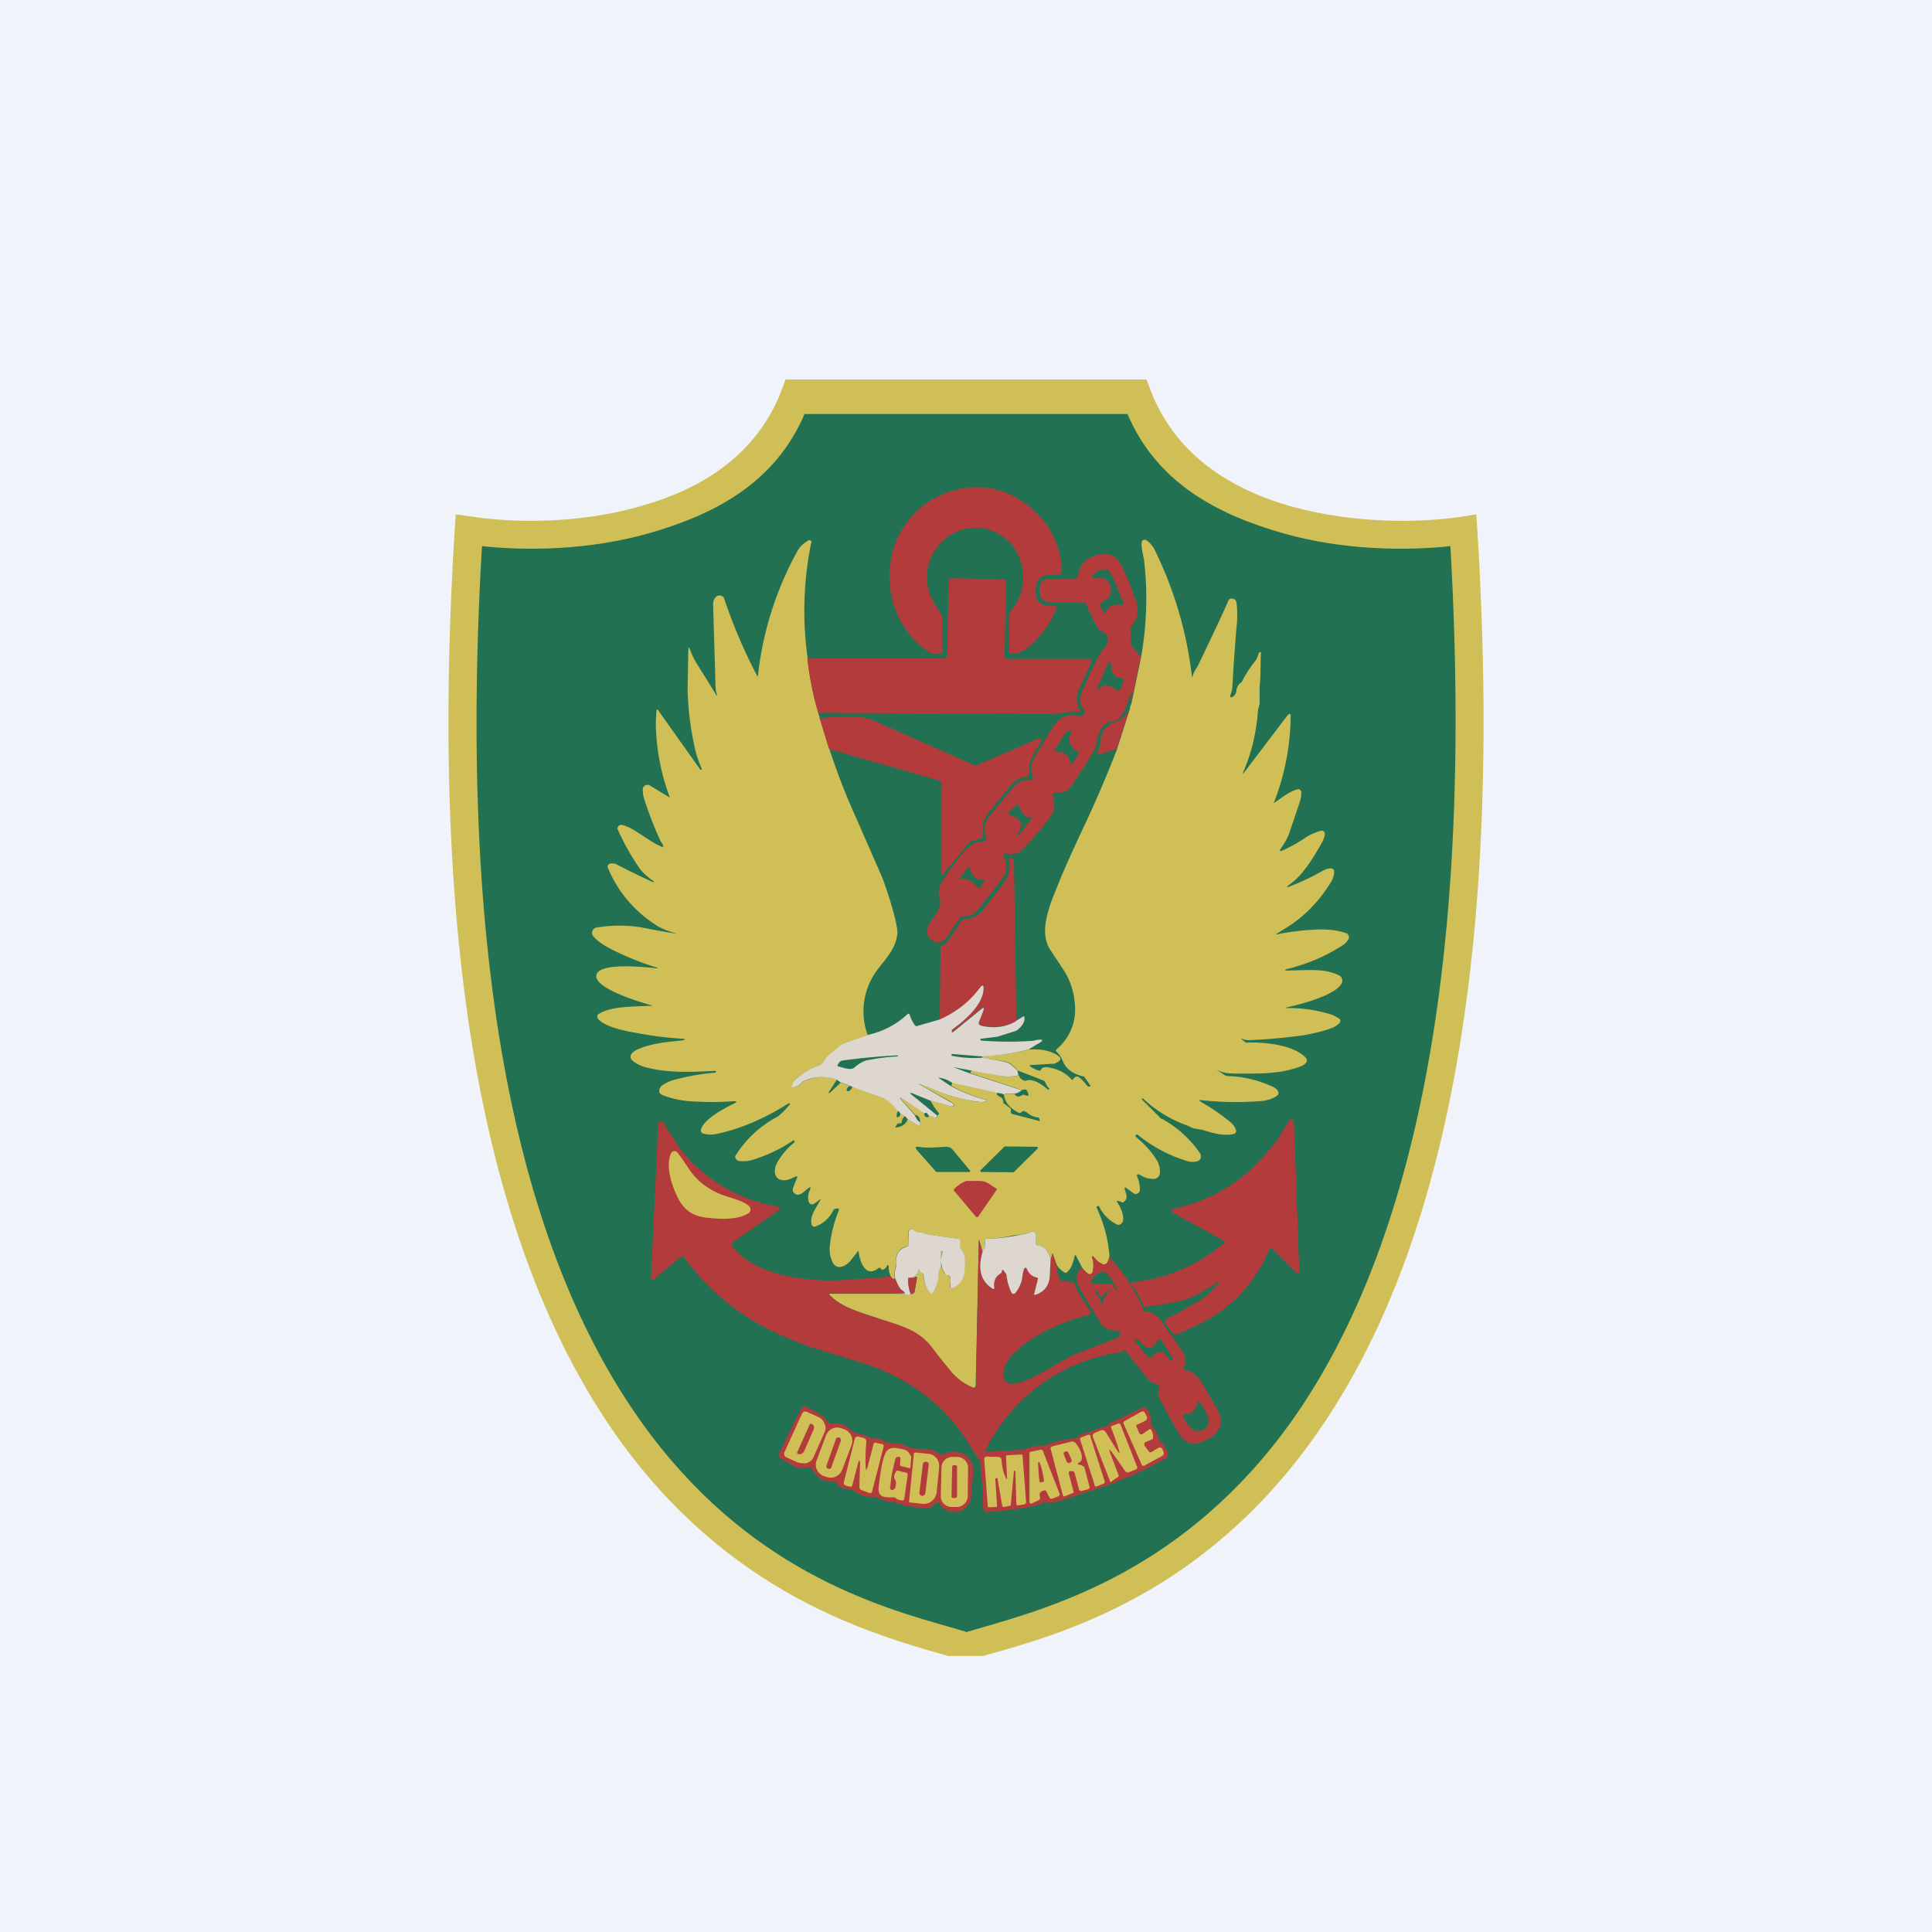 <!-- by TradingView --><svg width="56" height="56" viewBox="0 0 56 56" xmlns="http://www.w3.org/2000/svg"><path fill="#F0F3FA" d="M0 0h56v56H0z"/><path d="M13.58 15.37c2.52.39 7.94.13 9.47-3.97H32.95c1.53 4.1 6.95 4.36 9.46 3.97 1.73 27.78-9.47 30.95-13.97 32.23l-.34.1v.05l-.1-.03-.1.03v-.06l-.34-.1c-4.5-1.27-15.7-4.44-13.98-32.22Z" fill="#217152"/><path fill-rule="evenodd" d="M22.77 11h10.46l.1.26c.7 1.89 2.3 2.91 4.1 3.42 1.79.5 3.7.48 4.92.3l.44-.07.03.44c.87 13.93-1.5 21.77-4.72 26.3-3.23 4.55-7.27 5.7-9.54 6.33l-.05.02h-1.02l-.04-.01c-2.28-.65-6.32-1.8-9.55-6.33-3.22-4.54-5.59-12.38-4.72-26.31l.03-.44.44.06c1.21.19 3.13.22 4.92-.3 1.8-.5 3.4-1.52 4.1-3.4l.1-.27ZM28 47.3l-.33-.1c-2.24-.63-6.04-1.7-9.1-6.01-3.04-4.28-5.4-11.8-4.6-25.36 1.29.14 3.1.12 4.83-.37 1.85-.53 3.65-1.42 4.52-3.46h9.36c.87 2.04 2.67 2.93 4.52 3.46 1.73.49 3.54.51 4.84.37.78 13.57-1.57 21.08-4.6 25.36-3.07 4.3-6.87 5.38-9.1 6.02l-.34.1Z" fill="#D0BF56"/><path d="M30.2 16.72c-.16.12-.18.24-.18.44 0 .12.02.2.08.27a.5.5 0 0 0 .44.13.06.06 0 0 1 .08.05v.04c-.19.45-.46.82-.83 1.13a.8.8 0 0 1-.43.17.1.1 0 0 1-.08-.02.1.1 0 0 1-.03-.08v-.94c0-.15.06-.22.15-.34.38-.52.32-1.32-.08-1.79-.4-.46-1.02-.6-1.57-.38a1.5 1.5 0 0 0-.87 1.12c-.05.45.07.82.33 1.17.06.07.09.14.1.21v.6a5.17 5.17 0 0 0 .02.42l-.04.02a.5.5 0 0 1-.43-.08 2.62 2.62 0 0 1-1.07-2.24 2.5 2.5 0 0 1 1.97-2.43 2.28 2.28 0 0 1 1.8.3 2.5 2.5 0 0 1 1.22 2.05.12.12 0 0 1-.1.12c-.14.01-.36-.03-.48.06Z" fill="#B33B3C"/><path d="M32.15 36.43c-.04.19-.1.25-.2.21a.65.65 0 0 1-.22-.17c-.07-.09-.09-.08-.06.03.03.13.03.25 0 .37a.08.08 0 0 1-.13.05.77.77 0 0 1-.18-.19l-.17-.33c-.02-.03-.03-.02-.04 0-.04.18-.09.37-.23.48a.05.05 0 0 1-.07 0 .63.63 0 0 1-.22-.22l-.11-.3c-.01-.03-.02-.03-.02 0l-.05.18c-.03-.26-.16-.4-.38-.45-.03 0-.04-.02-.04-.05v-.23a.1.1 0 0 0-.15-.1c-.1.04-.18.06-.26.07l-.25.03c-.25.06-.52.09-.79.1-.02 0-.03.01-.03.03v.2l-.03.06c-.03.03-.05.06-.04.1l-.08-.3c-.02-.08-.03-.08-.03 0l-.09 4.17a.06.06 0 0 1-.08.05c-.25-.1-.46-.26-.63-.46-.1-.12-.3-.36-.58-.73-.37-.46-.8-.57-1.43-.78-.56-.2-1.15-.33-1.52-.72a.02.02 0 0 1 .01-.03h1.85c.14 0 .25 0 .38.03.05.02.08.01.12-.02.02 0 .05 0 .07-.02a.07.07 0 0 0 .04-.05l.06-.34c.02-.1 0-.12-.08-.06h-.16c.15 0 .25-.07.29-.21 0-.04.02-.04.03 0l.07.07.03.02.01.04a.9.9 0 0 0 .23.54H27a.04.04 0 0 0 .03-.02c.12-.19.17-.38.17-.6l.01-.06c.1-.16.05-.36.04-.53l.01-.03h.02c.03 0 .03.02.03.04a.7.7 0 0 0 .08.63l.06.03c.05 0 .08.04.1.12l-.01.22a.05.05 0 0 0 .07.04c.24-.13.33-.28.34-.55.02-.24.04-.41-.1-.6a.1.1 0 0 1-.03-.06v-.17c0-.02-.01-.04-.04-.05l-.96-.14h-.02l-.01-.02a.07.07 0 0 0-.05-.02.52.52 0 0 1-.29-.09.08.08 0 0 0-.12.06v.38c0 .02-.02.04-.04.04-.25.08-.35.25-.31.51l-.01.07a.62.62 0 0 0-.03.36c-.06.02-.1 0-.12-.06a.63.63 0 0 1-.06-.3v-.02l-.03-.01h-.01c-.03.07-.07.11-.12.13a.05.05 0 0 1-.05-.01l-.03-.03c-.02-.02-.04-.02-.06 0-.37.29-.53-.18-.57-.46 0-.04-.02-.04-.04-.01l-.18.23c-.13.17-.4.32-.53.08a.88.88 0 0 1-.08-.54c.04-.35.13-.67.25-.97.02-.04 0-.06-.03-.06h-.03a.12.12 0 0 0-.1.06.93.93 0 0 1-.51.46.08.08 0 0 1-.1-.03.09.09 0 0 1-.02-.04c-.04-.23.1-.42.25-.68.03-.04.02-.05-.02-.02l-.15.11a.1.1 0 0 1-.14-.02.1.1 0 0 1-.02-.04.45.45 0 0 1 .02-.3c.06-.13.04-.15-.07-.06-.09.08-.26.25-.38.1a.11.11 0 0 1-.03-.05v-.07l.12-.3c.02-.06 0-.07-.06-.04-.49.28-.75-.07-.46-.5.13-.2.28-.37.45-.5v-.04l-.02-.02H23c-.36.25-.75.43-1.16.56a.93.93 0 0 1-.43.04.14.14 0 0 1-.1-.14 3.2 3.2 0 0 1 1.24-1.15 2.22 2.22 0 0 0 .35-.36l-.02-.02h-.02c-.63.4-1.37.75-2.16.9a.72.72 0 0 1-.3-.02.1.1 0 0 1-.07-.04.1.1 0 0 1-.01-.08c.07-.3.7-.63.95-.75.1-.05.1-.07-.01-.07-.42.03-.84.03-1.26 0a2.82 2.82 0 0 1-.78-.17c-.07-.03-.1-.06-.11-.1a.2.2 0 0 1 .1-.2c.12-.08.26-.14.41-.17a6.47 6.47 0 0 1 1.13-.19v-.03c0-.02 0-.02-.02-.02-.8.04-1.36.06-2-.1a1 1 0 0 1-.4-.2.14.14 0 0 1-.02-.2c.15-.19.74-.3.98-.33l.53-.06c.02 0 .03-.02.01-.04h-.03c-.45-.03-.9-.08-1.35-.17-.3-.05-.89-.16-1.11-.4a.1.1 0 0 1 0-.14c.37-.25 1.1-.22 1.58-.25-.26-.07-1.75-.5-1.63-.9.1-.36 1.42-.22 1.76-.18v-.02c-.43-.13-.85-.3-1.28-.51-.21-.1-.46-.26-.58-.41a.15.15 0 0 1-.02-.14.15.15 0 0 1 .1-.1 3.98 3.98 0 0 1 1.57.04 27.08 27.08 0 0 0 .81.14c-.3-.08-.52-.17-.67-.28a3.58 3.58 0 0 1-1.37-1.66.1.1 0 0 1 .08-.1.3.3 0 0 1 .21.04 21.94 21.94 0 0 0 1.03.5h.02v-.02c-.18-.13-.31-.25-.39-.35a6.85 6.85 0 0 1-.66-1.17.1.1 0 0 1 .03-.09.1.1 0 0 1 .09-.03c.26.05.51.26.9.5a3.31 3.31 0 0 0 .29.15l.01-.01v-.06c-.03-.05-.08-.1-.1-.17-.17-.37-.31-.74-.43-1.11a.94.94 0 0 1-.06-.33.13.13 0 0 1 .14-.13c.03 0 .05 0 .07.02l.56.34a.02.02 0 0 0 .01 0v-.01a6.38 6.38 0 0 1-.4-2.06c0-.09 0-.23.02-.44.01-.05.03-.05.05-.01l1.22 1.72h.02l.02-.01v-.02c-.11-.25-.18-.48-.22-.69a8.81 8.81 0 0 1-.19-1.6l.02-1.1c0-.15.02-.16.07-.01.04.11.1.22.16.33a67.35 67.35 0 0 1 .59.95l.01-.01v-.02a.76.76 0 0 1-.04-.25l-.07-2.35c0-.11.03-.2.1-.24a.14.14 0 0 1 .22.06c.25.75.57 1.5.95 2.23.02.03.03.03.03 0a9.61 9.61 0 0 1 1.14-3.6.74.74 0 0 1 .3-.3.06.06 0 0 1 .1.07 9.87 9.87 0 0 0-.1 3.33 9 9 0 0 0 .34 1.69l.29.94c.19.58.4 1.14.64 1.69l.89 2.03c.15.4.27.78.36 1.14.07.27.1.46.07.57-.1.54-.52.8-.75 1.26a1.99 1.99 0 0 0-.1 1.6l-1.14.6c-.13.12-.1.23-.3.3-.24.08-.45.2-.63.37a.38.38 0 0 0-.12.2v.02a.04.04 0 0 0 .04.03c.1-.01.18-.06.25-.14a.16.16 0 0 1 .05-.04c.33-.14.65-.16.96-.05l-.24.37v.02h.03l.32-.3.27.1c-.06.02-.1.06-.1.12.01.02.02.03.05.03.06-.02.1-.07.12-.15.27.12.55.23.83.32.11.04.2.1.27.17l.23.23a.2.2 0 0 0-.05.15c0 .03.01.04.04.03.04-.01.07-.05.07-.11l.14.08c-.05.03-.09.08-.1.16 0 .04-.03.06-.07.05-.02 0-.04 0-.06.02l-.05.07c-.02.02 0 .03.02.03.17-.02.28-.1.33-.24l.31.18c.03.01.04.01.05-.01v-.09c-.01-.14-.06-.2-.14-.2l-.43-.48v-.02h.03l.67.45a.1.1 0 0 0 0 .07l.04.04c.04.01.07 0 .1-.04.05 0 .1.02.15.05.02.01.04.01.07 0 .02-.01.02-.03.01-.06.04-.02.05-.05.04-.07-.1-.12-.18-.24-.24-.36l.6.16c.1.03.11 0 .05-.08l-.07-.05a57.17 57.17 0 0 1-.94-.53c.16.06.38.14.65.26.26.11.62.2 1.1.28l.2-.01c.07-.02.07-.04 0-.06a4.61 4.61 0 0 1-.99-.4.18.18 0 0 0 .03-.1l1.3.31c-.02.04.02.08.08.11.07.03.1.08.1.14 0 .03 0 .05.03.06l.17.13.02.02v.1c0 .03.02.04.04.05l.78.2c.02 0 .03 0 .02-.02l-.02-.05c0-.02-.02-.03-.04-.03a.59.59 0 0 1-.32-.15l-.08-.04a.17.17 0 0 0-.09.05c-.02.01-.04.02-.07 0-.25-.13-.4-.3-.42-.53a.9.9 0 0 1 .31-.01c.04.08.11.1.22.03a.07.07 0 0 1 .07 0 .2.2 0 0 0 .08.02c.02 0 .04-.01.03-.04a.44.44 0 0 0-.04-.1c-.01-.02-.03-.04-.05-.04-.03 0-.06 0-.09.02l-1.51-.5.05-.08.87.17c.14.02.3.02.5-.02.01.07.06.12.14.15a.1.1 0 0 0 .07 0c.2-.07.47.13.61.25l.02.01h.02c.02 0 .02-.01.01-.03a.63.63 0 0 1-.11-.17.09.09 0 0 0-.05-.06l-.75-.29a2.6 2.6 0 0 0-.16-.16.43.43 0 0 0-.2-.1c-.22-.04-.45-.08-.68-.1.02-.02.02-.04.01-.06.48-.01.93-.08 1.35-.19.34-.02.63.03.85.18.11.08.08.15-.08.22a.22.22 0 0 1-.02.01l-.67.04c-.07 0-.07.03-.01.06.08.05.16.09.23.1.02.01.04 0 .05-.02.03-.07.12-.1.27-.06a1.08 1.08 0 0 1 .64.36c.07-.1.13-.13.19-.09.08.06.16.14.23.24.01.02.04.03.08.04a.02.02 0 0 0 .02-.02.03.03 0 0 0 0-.02l-.15-.22a.09.09 0 0 0-.05-.04c-.26-.06-.5-.19-.6-.46a.8.8 0 0 0-.18-.26c-.02-.02-.02-.04 0-.06.4-.34.6-.83.53-1.37a2.04 2.04 0 0 0-.28-.87l-.44-.67c-.32-.52-.01-1.27.23-1.85.17-.43.46-1.08.87-1.94.3-.66.59-1.33.85-2.01l.37-1.16c0-.05.02-.1.05-.18l.28-1.35c.16-.93.19-1.86.08-2.79-.02-.13-.08-.33-.07-.5a.09.09 0 0 1 .14-.07c.1.07.18.16.24.28a11.22 11.22 0 0 1 1.08 3.68l.02-.01v-.01c.03-.13.1-.21.15-.3.38-.79.68-1.42.89-1.9.03-.05.08-.07.16-.03.02 0 .04.02.05.04l.02.05c.03.23.03.48 0 .74a53.14 53.14 0 0 0-.12 1.73.7.7 0 0 1-.05.2c-.03.09 0 .1.07.06.06-.04.1-.12.1-.2a.33.33 0 0 1 .15-.22 3.63 3.63 0 0 1 .4-.62c.03-.03.06-.1.1-.23l.03-.02h.03c-.02.37 0 .64-.04 1v.47c0 .08-.05.18-.05.27-.05.6-.18 1.18-.42 1.73-.03.07-.02.07.03.01l1.23-1.62c.08-.1.12-.09.11.04a7.06 7.06 0 0 1-.49 2.48c.2-.13.43-.33.68-.4a.1.1 0 0 1 .08.01.1.1 0 0 1 .04.07c0 .09-.01.18-.05.3l-.3.89c-.06.16-.14.3-.24.44-.05.07-.04.1.05.06.22-.1.44-.22.66-.37.13-.09.3-.16.45-.2a.09.09 0 0 1 .11.1.62.62 0 0 1-.07.22c-.26.46-.55.95-.94 1.23-.13.1-.12.11.03.05.33-.13.64-.28.92-.44a.51.51 0 0 1 .24-.07.09.09 0 0 1 .09.1c0 .1-.03.19-.08.28-.34.56-.76.99-1.24 1.3l-.32.2c-.06.03-.05.04 0 .03a7 7 0 0 1 1.25-.14c.27 0 .52.03.74.11a.11.11 0 0 1 .07.07.11.11 0 0 1 0 .1.58.58 0 0 1-.22.21c-.46.29-.95.5-1.49.64-.18.04-.18.07.01.06.6-.01 1-.06 1.42.14a.17.17 0 0 1 .08.23c-.18.36-1.26.63-1.6.7l-.02.01v.01c.47-.01.92.06 1.36.2l.18.1a.09.09 0 0 1 .01.14.63.63 0 0 1-.25.15c-.29.1-.56.16-.81.2-.5.07-1.03.12-1.59.14-.07 0-.1-.02-.17-.04-.03 0-.04 0 0 .02l.11.09h.03c.5-.02 1.34.06 1.7.43a.12.12 0 0 1 .02.15.3.3 0 0 1-.14.1c-.54.22-1.13.22-1.75.22-.31 0-.5 0-.72-.12l.26.17.06.02c.45.01.88.11 1.3.3.07.03.13.07.16.12.05.07.03.12-.03.16-.13.09-.3.14-.52.15-.57.04-1.12.03-1.64-.03-.1-.01-.1 0-.01.06.28.16.56.35.84.58a.5.5 0 0 1 .16.24.09.09 0 0 1-.07.1c-.32.07-.64-.04-.91-.12l-.22-.04a.38.38 0 0 1-.17-.07 3.65 3.65 0 0 1-1.34-.81l-.02.01v.03l.55.55a.1.1 0 0 0 .05.02 3.21 3.21 0 0 1 1.09 1 .15.15 0 0 1-.03.19.14.14 0 0 1-.06.03.53.53 0 0 1-.3-.01c-.5-.15-.98-.4-1.44-.77l-.03.01-.02.04.01.02c.27.22.48.46.63.71.05.1.08.22.07.35a.18.18 0 0 1-.18.16.66.66 0 0 1-.37-.1c-.11-.06-.14-.03-.09.08.04.1.06.21.06.34a.11.11 0 0 1-.06.1.11.11 0 0 1-.12 0l-.22-.16c-.03-.02-.05 0-.04.03.03.14.12.27-.03.38a.05.05 0 0 1-.07 0 .3.3 0 0 0-.1-.03c-.03 0-.04 0-.02.03.1.14.29.55.09.65a.1.1 0 0 1-.1 0 1.1 1.1 0 0 1-.5-.5c0-.03-.03-.04-.06-.03-.02.01-.03.03-.02.05.22.48.34.95.37 1.42Z" fill="#D0BF56"/><path d="m33.07 19.02-.28 1.35.03-.3c0-.03 0-.03-.01 0-.13.22-.22.75-.5.83-.09.03-.2 0-.3.11a.78.78 0 0 0-.2.39c-.03.19-.06.3-.15.44-.31.5-.52.82-.62.96-.15.2-.27.15-.44.17a.08.08 0 0 0-.06.03.08.08 0 0 0-.02.06c.03.15.04.27.04.35-.01.09-.06.19-.14.3-.17.23-.34.44-.52.63-.25.3-.37.47-.74.4a.06.06 0 0 0-.06.1c.1.2.1.39-.02.58-.07.1-.31.42-.74.95-.13.16-.24.17-.43.19a.1.1 0 0 0-.06.03c-.11.12-.23.3-.37.53-.2.33-.66.19-.6-.2a.73.73 0 0 1 .15-.28c.2-.25.26-.45.2-.62a.57.57 0 0 1 .09-.49c.31-.46.55-.77.7-.93.14-.13.29-.2.47-.2a.1.1 0 0 0 .09-.12c-.07-.25-.06-.44.13-.66l.55-.67c.19-.26.32-.35.61-.34a.07.07 0 0 0 .07-.06v-.03c-.09-.23-.05-.4.08-.62l.48-.8c.18-.3.43-.42.73-.35.1.03.18 0 .2-.1.01-.02 0-.05-.02-.1-.13-.16-.12-.34-.03-.54.14-.33.3-.66.47-1 .1-.21.34-.33.24-.58-.04-.1-.2-.13-.25-.2a4.98 4.98 0 0 1-.37-.75.11.11 0 0 0-.07-.02h-.92c-.22 0-.34-.11-.35-.33v-.02c0-.22.1-.33.3-.33l.76-.01c.02 0 .03-.01.04-.04.06-.38.28-.6.68-.67.28-.04.5.09.63.4.18.39.31.72.4 1 .08.26.03.48-.14.69a.12.12 0 0 0-.03.07c-.01.12 0 .27.02.46.01.08.07.12.12.16l.05.06c.03.05.07.1.11.12Z" fill="#B33B3C"/><path d="M32.39 17.53a.3.3 0 0 0-.32.18c-.03.1-.07.11-.1.01l-.07-.15v-.07c0-.02.02-.03.04-.04.24-.11.31-.29.22-.53-.09-.23-.24-.16-.43-.17a.06.06 0 0 1-.05-.03.06.06 0 0 1 0-.07c.1-.11.22-.16.36-.16a.1.1 0 0 1 .07.03c.06.05.1.12.14.2a32.8 32.8 0 0 1 .33.78l-.02.02H32.39Z" fill="#217152"/><path d="M23.75 20.77a9 9 0 0 1-.35-1.69h3.95a.1.1 0 0 0 .1-.1l.05-2.16a.07.07 0 0 1 .02-.04.06.06 0 0 1 .05-.02l1.54.03c.01 0 .03 0 .04.02l.01.04-.04 2.15a.1.1 0 0 0 .09.1H31.62l.02.02v.05c-.12.28-.22.52-.32.7a.81.81 0 0 0-.03.71.04.04 0 0 1-.02.06h-.03c-.2-.05-.44.03-.59.04-.29.02-.73.02-1.32 0l-2.21.01c-.82.01-1.58-.03-2.4-.02l-.93-.01c-.04 0-.06.03-.04.1Z" fill="#B33B3C"/><path d="M31.96 19.89a.45.45 0 0 1-.1.08c-.06.02-.07.01-.05-.04l.31-.72.01-.01.02-.01a.04.04 0 0 1 .04.01c.02.03.03.06.03.1-.02.2.08.33.3.37.05 0 .06.04.04.09l-.08.2a.08.08 0 0 1-.13.03.48.48 0 0 0-.33-.13.1.1 0 0 0-.06.03Z" fill="#217152"/><path d="m32.74 20.55-.37 1.16-.5.16a.05.05 0 0 1-.06-.04v-.03c.04-.08.09-.17.09-.27 0-.29.13-.48.38-.58.13-.04.22-.1.26-.14.08-.07.14-.15.2-.26ZM27.31 25.36c-.04-.09-.02-.11-.02-.19a743.16 743.16 0 0 1 0-2.5.14.14 0 0 0-.08-.05l-3.18-.91-.29-.94c.03.05.07.06.13.05l.13-.03c.57 0 .98-.07 1.38.12a617.6 617.6 0 0 0 2.89 1.28c.04 0 .07-.01.1-.03l1.72-.75c.1-.04.13-.01.08.09-.15.28-.38.54-.33.91l-.01.06a.09.09 0 0 1-.06.04c-.23.04-.32.07-.48.26l-.55.68c-.14.17-.22.3-.23.37a2.15 2.15 0 0 0-.02.46h-.01l-.3.1c-.15.05-.18.16-.26.26l-.6.72Z" fill="#B33B3C"/><path d="M30.99 21.45c.01.12.08.22.2.3.02 0 .04.02.05.04l.02.04v.03l-.24.36c0 .01 0 .01 0 0 .02-.3-.13-.44-.44-.44h-.01l-.01-.01v-.02c.2-.3.29-.53.46-.58a.03.03 0 0 1 .03 0l.01.02v.02c-.02.08-.08.14-.07.24ZM29.9 23.7c.02 0 .03.01.01.02a1.7 1.7 0 0 0-.22.3c-.06.1-.14.16-.25.24-.01.01-.02 0 0 0 .23-.32.23-.51-.18-.64a.05.05 0 0 1-.03-.03.05.05 0 0 1 .01-.04l.22-.22a.04.04 0 0 1 .07.02c.03.11.1.22.18.3.02.02.04.03.07.03.04 0 .08 0 .13.02Z" fill="#217152"/><path d="M29.46 29.59c-.3.17-.63.22-1.02.13-.07-.02-.09-.06-.06-.12l.11-.28c.05-.13.03-.15-.08-.06l-.79.65h-.02l-.01-.04v-.01c.36-.27.91-.73.92-1.2 0-.11-.03-.12-.1-.04-.29.4-.68.71-1.17.93l.02-2.09c0-.03.02-.04.04-.05a.5.5 0 0 0 .17-.13c.14-.18.26-.37.38-.57.06-.1.23-.07.31-.1a.74.74 0 0 0 .29-.18c.37-.47.6-.77.7-.92a.8.8 0 0 0 .1-.58c-.02-.04 0-.07.05-.06h.04c.04.02.05.04.05.08l.07 4.64Z" fill="#B33B3C"/><path d="M28.43 25.5a.2.2 0 0 1 .09 0c.03.02.03.04.01.06l-.11.15c-.03.04-.06.04-.09 0-.2-.2-.36-.28-.48-.23-.05.02-.06 0-.03-.03l.22-.29a.05.05 0 0 1 .06-.02.05.05 0 0 1 .03.05c.01.13.09.23.23.3l.07.01Z" fill="#217152"/><path d="m29.45 29.59.2-.12c.02-.02.04-.01.04.01.04.15-.12.33-.24.4l-.54.17-.49.06v.02l.01.03a10 10 0 0 0 1.5.01l.14-.03c.17-.02.18.02.04.1l-.3.18c-.42.11-.87.18-1.35.2l-.87-.07-.01.03v.02c.3.06.58.08.87.06.23.03.45.07.68.12.07.01.14.05.2.1l.16.15.03.14c-.18.04-.35.04-.49.02a85 85 0 0 1-1.35-.25c-.03 0-.03 0 0 .01l.43.16 1.5.49a.36.36 0 0 1-.2.1.9.9 0 0 0-.32.02.52.52 0 0 0-.2-.04l-1.3-.3a.84.84 0 0 0-.36-.14c-.03 0-.04 0 0 .02l.33.22c.32.17.65.3.98.39.08.02.08.04 0 .06a.47.47 0 0 1-.2 0 4.79 4.79 0 0 1-1.09-.27 9.22 9.22 0 0 0-.65-.26 56.76 56.76 0 0 0 1.01.58c.06.08.04.1-.05.08l-.6-.16-.54-.22h-.03v.01a.02.02 0 0 0 .01.02l.76.62c.01.03 0 .05-.01.06a.06.06 0 0 1-.07 0 .46.46 0 0 0-.16-.05c-.04-.08-.08-.1-.13-.07l-.67-.45h-.02l-.01.02.43.49c.04.1.09.17.15.2v.08c-.02.02-.03.02-.06.01l-.3-.18-.08-.09-.14-.08a.11.11 0 0 0-.07-.07 2.9 2.9 0 0 0-.22-.23.76.76 0 0 0-.27-.17 15.86 15.86 0 0 1-.9-.33l-.27-.1-.11-.08c-.31-.1-.63-.1-.96.05a.15.15 0 0 0-.05.04.37.37 0 0 1-.25.14.04.04 0 0 1-.04-.04.38.38 0 0 1 .12-.2c.18-.17.39-.3.63-.38.2-.07.17-.18.3-.3a26.04 26.04 0 0 1 .4-.33l.75-.27c.44-.1.83-.3 1.15-.6.03-.03.06-.02.07.02.03.1.08.2.15.3.02.02.04.03.06.02l.66-.19c.49-.22.88-.53 1.17-.93.07-.08.1-.07.1.03-.01.48-.56.94-.92 1.2V29.92h.03l.8-.65c.1-.09.12-.07.07.06l-.11.28c-.03.06 0 .1.06.12.38.09.72.04 1.01-.13Z" fill="#DDD7CF"/><path d="M26.02 30.59v.03a6 6 0 0 0-.92.12.93.93 0 0 0-.33.2c-.11.1-.35 0-.47-.03-.02 0-.03-.02-.02-.04.04-.08.08-.12.14-.13a19.04 19.04 0 0 1 1.6-.15Z" fill="#217152"/><path d="M35.49 36.02a.04.04 0 0 0 0-.05l-1.46-.8c-.12-.06-.11-.11.02-.14.9-.2 1.67-.61 2.32-1.24.2-.2.43-.46.68-.79.11-.14.17-.32.27-.45.12-.16.18-.14.19.06l.15 4.24v.03a.05.05 0 0 1-.06.02l-.03-.01-.7-.7a.05.05 0 0 0-.06 0l-.02.02a4.1 4.1 0 0 1-1.8 2.05c-.16.08-.43.22-.83.4-.08.04-.15.02-.2-.06l-.16-.2c-.05-.08-.04-.14.05-.19.16-.09.3-.14.5-.27l.28-.16c.28-.14.44-.3.66-.55.1-.1.08-.1-.03-.04-.34.21-.68.43-1.05.52a9.66 9.66 0 0 1-1.04.17.06.06 0 0 1-.05-.05 1.99 1.99 0 0 0-.34-.61c-.02-.03-.01-.04.02-.05 1-.1 1.94-.5 2.69-1.15Z" fill="#B33B3C"/><path d="M25.83 37c.03.07.07.08.12.06.05.11.1.27.2.34l.07.06c.01.02 0 .03-.01.03h-2.15l-.01.01a.02.02 0 0 0-.01.02v.01c.37.39.96.53 1.52.72.64.2 1.06.32 1.43.78.28.37.48.6.58.73a1.65 1.65 0 0 0 .66.47l.03-.01a.06.06 0 0 0 .03-.05l.08-4.16c0-.09.01-.09.03 0l.08.28c-.15.5-.05.85.3 1.07h.01a.03.03 0 0 0 .02-.01v-.02c-.02-.18.04-.32.18-.41a.1.1 0 0 0 .04-.06l.01-.02c.01-.04.03-.04.05-.01.04.05.08.1.1.17 0 .17.06.33.13.47l.02.02a.06.06 0 0 0 .09-.01l.16-.26c.05-.13.04-.3.1-.43.02-.06.05-.06.08 0 .06.13.15.2.28.24.03 0 .04.02.03.05l-.1.41a.03.03 0 0 0 .04.04c.26-.1.4-.3.41-.6l.02-.4.05-.17c0-.03.01-.03.02 0l.1.3c.01.15.05.3.11.44.01.02.03.03.06.03l.3.03c.03 0 .05.02.06.04.03.08.06.2.11.28a185.92 185.92 0 0 1 .37.57v.03a.06.06 0 0 1-.05.03c-.79.19-1.6.55-2.2 1.12-.17.16-.37.52-.27.75.18.42 1.27-.3 1.68-.53.24-.14.41-.23.54-.26a122.34 122.34 0 0 0 1.13-.44v-.08a.08.08 0 0 0-.01-.06.09.09 0 0 0-.06-.03c-.2-.02-.36-.05-.47-.2l-.57-.94c-.16-.27-.22-.48.01-.7.06.08.12.14.18.18a.08.08 0 0 0 .08 0 .08.08 0 0 0 .05-.05.76.76 0 0 0 0-.37c-.03-.1 0-.12.07-.03.05.07.12.13.22.17.08.04.15-.02.2-.2a5.04 5.04 0 0 1 .99 1.56c.33.04.47.19.62.46a1 1 0 0 0 .16.21l.16.22c.01.04.07.11.15.23.1.12.14.3.1.44-.02.03-.02.06-.03.1 0 .03.01.04.04.05.2.03.36.16.5.39l.45.78c.29.52-.17.86-.62.96-.3.06-.5-.24-.63-.49a44.3 44.3 0 0 1-.43-.8c-.06-.1-.06-.23-.01-.39a.03.03 0 0 0 0-.02.03.03 0 0 0-.02-.01c-.15-.04-.22-.02-.32-.16a164.56 164.56 0 0 0-.66-.83.06.06 0 0 0-.05.02l-.04.03a5.16 5.16 0 0 0-3.95 2.84.05.05 0 0 0 .03.05h.03l.87-.05c.08 0 .2-.03.34-.07.13-.04.26-.06.38-.06.06 0 .12-.01.19-.05a3.22 3.22 0 0 1 .76-.16c.02 0 .04-.01.05-.03.17-.16.38-.13.57-.23a.91.91 0 0 1 .27-.09.1.1 0 0 0 .06-.03c.04-.05.1-.09.15-.11l.85-.4a.11.11 0 0 1 .14.04c.08.13.11.26.1.41 0 .03.01.05.03.07.09.1.16.24.22.43 0 .02.02.04.04.05.04.02.08.06.1.11.06.1.11.2.09.3 0 .03-.02.05-.04.06-.55.3-.97.5-1.27.61l-.19.09a71.64 71.64 0 0 1-1.64.54.82.82 0 0 1-.41.04l-.07.01c-.1.06-.26.1-.47.14-.39.06-.76.1-1.13.13-.03 0-.05 0-.07-.02-.04-.05-.07-.12-.06-.21.01-.27 0-.52-.04-.76l-.03-.25c0-.13.01-.23-.07-.32l-.21-.33c-.7-1.17-1.78-2-3.1-2.42l-1.45-.45c-.35-.1-.62-.23-1.02-.4a6.8 6.8 0 0 1-2.75-2.24.08.08 0 0 0-.07 0l-.03.01-.78.65a.05.05 0 0 1-.05 0 .05.05 0 0 1-.02-.04l.21-4.5c0-.03.02-.04.05-.04.1 0 .15.04.16.13l.03.06c.15.2.27.39.36.55a4.52 4.52 0 0 0 2.9 1.73.06.06 0 0 1 .01.07l-.02.03-1.3.91a.12.12 0 0 0-.04.14l.03.04c.36.4.75.6 1.29.75a6 6 0 0 0 1.94.18 65 65 0 0 0 1.34-.1Z" fill="#B33B3C"/><path d="M26.63 33.24c.2.04.44.02.79 0 .08 0 .14.02.19.08l.5.6c.02.03.02.05-.03.05h-.9c-.03 0-.05 0-.06-.02l-.54-.61c-.06-.08-.05-.11.05-.1ZM29.13 33.23l.93.01a.03.03 0 0 1 .02.04v.01l-.7.69h-.01l-.93-.01h-.01l-.01-.02a.03.03 0 0 1 0-.03l.7-.69h.01Z" fill="#217152"/><path d="M19.9 33.77c.24.42.6.7 1.05.87.3.1.64.19.77.33a.13.13 0 0 1-.03.2c-.3.19-.8.17-1.16.13-.38-.03-.66-.18-.85-.52-.2-.38-.4-.95-.23-1.35a.1.1 0 0 1 .08-.06.1.1 0 0 1 .1.03c.12.15.2.27.26.37Z" fill="#D0BF56"/><path d="M28.35 35.27a.04.04 0 0 1-.03.01.04.04 0 0 1-.03-.01l-.64-.76v-.04a1 1 0 0 1 .36-.24h.37c.23 0 .32.12.49.21.03.02.03.04.01.06l-.53.77Z" fill="#B33B3C"/><path d="M26.33 37.04c-.01.15 0 .31.07.47-.03.03-.07.04-.12.02a1.12 1.12 0 0 0-.38-.03l.3-.01c.03 0 .03 0 .02-.03a.34.34 0 0 0-.07-.06c-.1-.07-.15-.23-.2-.34a.62.62 0 0 1 .03-.36v-.07c-.03-.26.07-.43.32-.5.02-.01.03-.03.03-.05l.01-.38a.08.08 0 0 1 .04-.06.08.08 0 0 1 .08 0c.08.06.18.09.29.09a31210432498.76 31210432498.76 0 0 1 .08.04l.96.14c.03 0 .04.03.04.05v.17c0 .02 0 .04.02.06.15.19.13.36.11.6-.01.27-.1.42-.34.55h-.03a.05.05 0 0 1-.04-.02v-.24c0-.08-.04-.12-.09-.12-.02 0-.04 0-.06-.03a.7.7 0 0 1-.08-.63c0-.02 0-.03-.03-.04h-.02l-.01.03c.01.17.05.37-.04.53a.14.14 0 0 0-.01.07 1.13 1.13 0 0 1-.18.6.04.04 0 0 1-.04.01l-.02-.01a.9.9 0 0 1-.2-.53.07.07 0 0 0-.05-.06.15.15 0 0 1-.07-.07c-.01-.04-.02-.04-.03 0-.04.14-.14.21-.29.21ZM30.45 36.54l-.02.4c0 .3-.15.5-.41.59h-.04a.03.03 0 0 1 0-.04l.1-.4c.01-.04 0-.06-.03-.06a.38.38 0 0 1-.28-.24c-.03-.06-.06-.06-.09 0-.05.14-.04.3-.1.43-.03.08-.08.17-.15.26l-.03.02a.06.06 0 0 1-.08-.03c-.07-.14-.12-.3-.14-.47 0-.07-.05-.12-.09-.17-.02-.03-.04-.03-.05 0v.03a.1.1 0 0 1-.05.06c-.14.09-.2.23-.17.41a.03.03 0 0 1-.04.03c-.35-.22-.45-.57-.3-1.07 0-.03.01-.06.04-.1a.08.08 0 0 0 .03-.05v-.2c0-.02.01-.03.03-.03a5.15 5.15 0 0 0 1.04-.13c.08 0 .16-.03.26-.07a.1.1 0 0 1 .15.1v.23c0 .03.01.05.04.05.22.04.35.2.38.45Z" fill="#DDD7CF"/><path d="M32.29 37.3a.1.1 0 0 0-.1-.09h-.49c-.06 0-.08-.03-.06-.09a.48.48 0 0 1 .17-.2c.05-.04.1-.05.17-.05.07.02.13.06.19.14a17.8 17.8 0 0 0 .24.4c-.07 0-.11-.04-.12-.11Z" fill="#217152"/><path d="M26.4 37.51a1.08 1.08 0 0 1-.07-.47h.16c.07-.06.1-.04.08.06l-.06.34a.07.07 0 0 1-.04.05.26.26 0 0 1-.07.02Z" fill="#B33B3C"/><path d="M31.95 37.58a.73.73 0 0 0 .06-.07c.05-.08.13-.12.22-.1-.1 0-.2.12-.26.35-.01.04-.02.04-.04 0a.93.93 0 0 0-.19-.3v-.06h.03c.06.05.1.1.1.16a.04.04 0 0 0 .04.03.04.04 0 0 0 .04 0ZM33.65 39.18a.57.57 0 0 0-.3.17l-.02.01h-.03l-.4-.48-.01-.02a.04.04 0 0 1 .04-.04h.03c.03 0 .05.01.06.03.09.17.32.32.46.11l.08-.11.03-.02a.08.08 0 0 1 .09.03l.3.48a.04.04 0 0 1 0 .04v.03c-.02.04-.04.05-.07.01a5.22 5.22 0 0 0-.2-.24.1.1 0 0 0-.06 0ZM34.76 40.63c.13.15.4.57.2.75-.3.26-.54-.04-.65-.3a.06.06 0 0 1 0-.06.06.06 0 0 1 .06-.03c.2 0 .3-.12.34-.34a.03.03 0 0 1 .03-.02h.02Z" fill="#217152"/><path d="M23.99 41.2a.13.13 0 0 0 .13.07c.15-.02.3 0 .43.08l.14.12c.13.1.25.07.38.14a6.19 6.19 0 0 0 .21.08.31.31 0 0 1 .23.02c.17.1.33.13.5.12a.7.7 0 0 1 .26.09c.1.04.19.06.28.07l.34.02c.16 0 .28.1.39.15h.06c.14-.06.2-.1.35-.08.27.03.44.16.5.4.03.07.02.22 0 .43-.02.17-.04.32-.04.45a.47.47 0 0 1-.56.46.49.49 0 0 1-.36-.24.06.06 0 0 0-.07-.03l-.03.02-.12.1a.13.13 0 0 1-.07.03c-.26.02-.54-.01-.84-.1-.23-.08-.46-.05-.68-.2a.1.1 0 0 0-.06-.02.8.8 0 0 1-.6-.16.1.1 0 0 0-.06-.03c-.06 0-.15-.02-.28-.05-.1-.03-.13-.09-.18-.16a.07.07 0 0 0-.06-.04c-.35.02-.48-.1-.66-.38a.05.05 0 0 0-.06-.03c-.18.02-.3.05-.44-.03l-.4-.24a.1.1 0 0 1-.04-.13l.64-1.3a.12.12 0 0 1 .12-.06c.02 0 .03 0 .05.02.19.1.5.24.6.42Z" fill="#B33B3C"/><path d="M23.25 40.97a.1.1 0 0 1 .13-.05l.31.14c.1.04.17.1.2.19.05.08.05.17.02.24l-.34.77a.25.25 0 0 1-.08.09.3.3 0 0 1-.11.06.4.4 0 0 1-.14 0 .46.46 0 0 1-.14-.03l-.31-.14a.1.1 0 0 1-.06-.1.1.1 0 0 1 0-.03l.52-1.14ZM33.37 42.09l.2-.12c.06-.03.1-.02.13.05l.02.06c.03.05.01.1-.05.13l-.5.27a.06.06 0 0 1-.07-.01l-.01-.02-.52-1.18a.06.06 0 0 1 .03-.08l.48-.27c.05-.02.09-.01.11.04l.05.1c.02.06 0 .1-.06.13l-.21.1c-.03 0-.04.03-.03.06l.09.2a.05.05 0 0 0 .03.02.05.05 0 0 0 .05 0l.2-.14a.04.04 0 0 1 .02 0 .04.04 0 0 1 .03 0c.05.08.07.16.06.24 0 .03-.01.04-.03.05l-.19.08a.06.06 0 0 0-.03.04v.06l.13.17c.02.03.04.03.07.02Z" fill="#D0BF56"/><path d="M23.47 41.28a.03.03 0 0 1 .02-.01.03.03 0 0 1 .02 0h.01a.12.12 0 0 1 .07.07.14.14 0 0 1-.01.1l-.27.62a.15.15 0 0 1-.08.08.12.12 0 0 1-.1 0 .03.03 0 0 1-.02-.05l.36-.8Z" fill="#B33B3C"/><path d="M32.42 41.99a8.38 8.38 0 0 0-.22-.62.07.07 0 0 1 .03-.04l.16-.06c.05-.02.09 0 .1.05l.47 1.2a.06.06 0 0 1 0 .04.05.05 0 0 1-.03.03l-.2.08a.1.1 0 0 1-.13-.05l-.35-.5c-.1-.14-.12-.13-.06.03l.23.6c.01.03 0 .04-.01.06l-.18.12a.03.03 0 0 1-.06-.01l-.49-1.26c-.02-.06 0-.1.06-.13l.17-.07c.06-.02.1 0 .14.05l.31.5c.1.15.11.14.06-.02ZM24.41 42.6a.35.35 0 0 1-.45.21l-.09-.03a.35.35 0 0 1-.2-.45l.27-.72a.35.35 0 0 1 .45-.21l.08.03a.35.35 0 0 1 .21.46l-.27.72ZM32 43l-.2.08a.05.05 0 0 1-.05 0l-.02-.01v-.02l-.42-1.32a.05.05 0 0 1 .02-.06l.21-.08a.05.05 0 0 1 .04 0l.02.01v.02l.42 1.32A.05.05 0 0 1 32 43ZM24.93 42.38c-.02-.05-.04-.04-.05 0l-.17.65c0 .05-.04.07-.09.06l-.1-.03a.08.08 0 0 1-.06-.1l.32-1.27a.08.08 0 0 1 .04-.04.08.08 0 0 1 .06-.01l.15.04a.1.1 0 0 1 .06.04c.02.02.02.05.02.08-.02.27-.03.51-.02.71.01.12.03.12.06 0l.17-.65c0-.04.03-.05.07-.04l.18.04c.04.01.05.04.04.08l-.33 1.29c-.01.04-.04.06-.09.04l-.2-.07c-.05-.02-.08-.05-.08-.1a97.26 97.26 0 0 1 .02-.72Z" fill="#D0BF56"/><path d="M24.33 41.67a.08.08 0 0 0-.1.04l-.27.76c-.02.04 0 .09.04.1.05.02.09 0 .1-.05l.27-.75a.08.08 0 0 0-.04-.1Z" fill="#B33B3C"/><path d="m31.32 42.46.08.04a.1.1 0 0 1 .04.06l.14.53a.07.07 0 0 1-.05.08l-.16.04c-.05.02-.09 0-.1-.06l-.12-.45a.08.08 0 0 0-.07-.06h-.04c-.05 0-.07.02-.06.07l.14.54-.01.02-.25.1a.04.04 0 0 1-.03 0h-.01l-.01-.02-.35-1.33c-.02-.05 0-.08.05-.1l.53-.13a.13.13 0 0 1 .14.04c.11.14.17.27.18.41 0 .07-.02.11-.06.14-.09.05-.08.07.02.08ZM25.8 43.07c0 .14.05.16.15.06l.02-.12c.02-.14-.13-.16 0-.35.01-.03.03-.04.06-.03l.25.06.03.03v.03l-.1.7c0 .02-.02.04-.05.04-.09 0-.15-.03-.19-.06a.09.09 0 0 0-.06-.03c-.24 0-.48.03-.44-.31.05-.43.1-.73.17-.91.06-.19.21-.24.39-.2.2.04.26.03.36.2.02.03.03.06.02.1l-.02.23c0 .04-.01.05-.05.04l-.2-.05c-.04 0-.06-.03-.05-.07l.01-.14c0-.02 0-.04-.03-.06a.07.07 0 0 0-.06 0 .07.07 0 0 0-.05.04c-.09.33-.14.6-.15.8ZM30.27 43.2c-.1.02-.15.07-.13.17.02.06 0 .1-.06.13l-.16.07c-.05.03-.08 0-.08-.05v-1.4a.04.04 0 0 1 .03-.04l.3-.06a.06.06 0 0 1 .06.04l.48 1.23c.02.04 0 .06-.03.08l-.18.07c-.04.01-.06 0-.08-.03l-.09-.18a.06.06 0 0 0-.02-.03h-.04Z" fill="#D0BF56"/><path d="M30.89 42.07h-.01a.07.07 0 0 0-.04.1l.08.2c.01.03.05.05.09.03a.07.07 0 0 0 .05-.09l-.09-.2a.07.07 0 0 0-.08-.04Z" fill="#B33B3C"/><path d="M26.5 42.12a.03.03 0 0 1 .02-.02l.38.04c.1 0 .19.06.25.13.06.08.08.18.07.28l-.07.7a.39.39 0 0 1-.13.25.36.36 0 0 1-.27.09l-.37-.04a.03.03 0 0 1-.03-.02v-.01l.14-1.4ZM29.19 42.84l-.03-.62a.05.05 0 0 1 .03-.04h.02l.4-.02c.02 0 .03.01.03.04l.1 1.31c.01.06-.01.09-.07.1l-.14.02c-.05.01-.07 0-.07-.05l-.03-.93-.02-.02h-.02v.01l-.09.96c0 .03-.02.05-.05.05l-.14.03c-.03 0-.05 0-.06-.04l-.14-.8h-.02l-.03.01a.04.04 0 0 0-.01.04l.05.74c0 .03 0 .05-.04.05l-.17.01c-.04 0-.06-.01-.06-.05l-.1-1.32c-.01-.06.02-.1.08-.1l.34.01a.09.09 0 0 1 .08.09c.01.18.05.36.13.53.02.03.03.03.03 0ZM28.05 43.38a.32.32 0 0 1-.33.3h-.15a.31.31 0 0 1-.3-.33l.02-.81a.31.31 0 0 1 .32-.31h.15a.32.32 0 0 1 .3.33l-.01.82Z" fill="#D0BF56"/><path d="M26.85 42.37a.08.08 0 0 0-.1.07l-.1.82c-.01.04.02.08.07.1.05 0 .09-.03.1-.08l.1-.82a.08.08 0 0 0-.07-.09ZM30.15 42.97h-.01v-.01l-.01-.03a4.54 4.54 0 0 1-.04-.52c0-.02 0-.04.02-.04l.03.04.04.11a2.74 2.74 0 0 1 .08.4v.01a.02.02 0 0 1-.01.02l-.1.02ZM27.7 42.47h-.05a.05.05 0 0 0-.05.04l-.02.87c0 .02.02.04.05.04h.06c.02 0 .04-.02.05-.04v-.87a.05.05 0 0 0-.04-.04Z" fill="#B33B3C"/></svg>